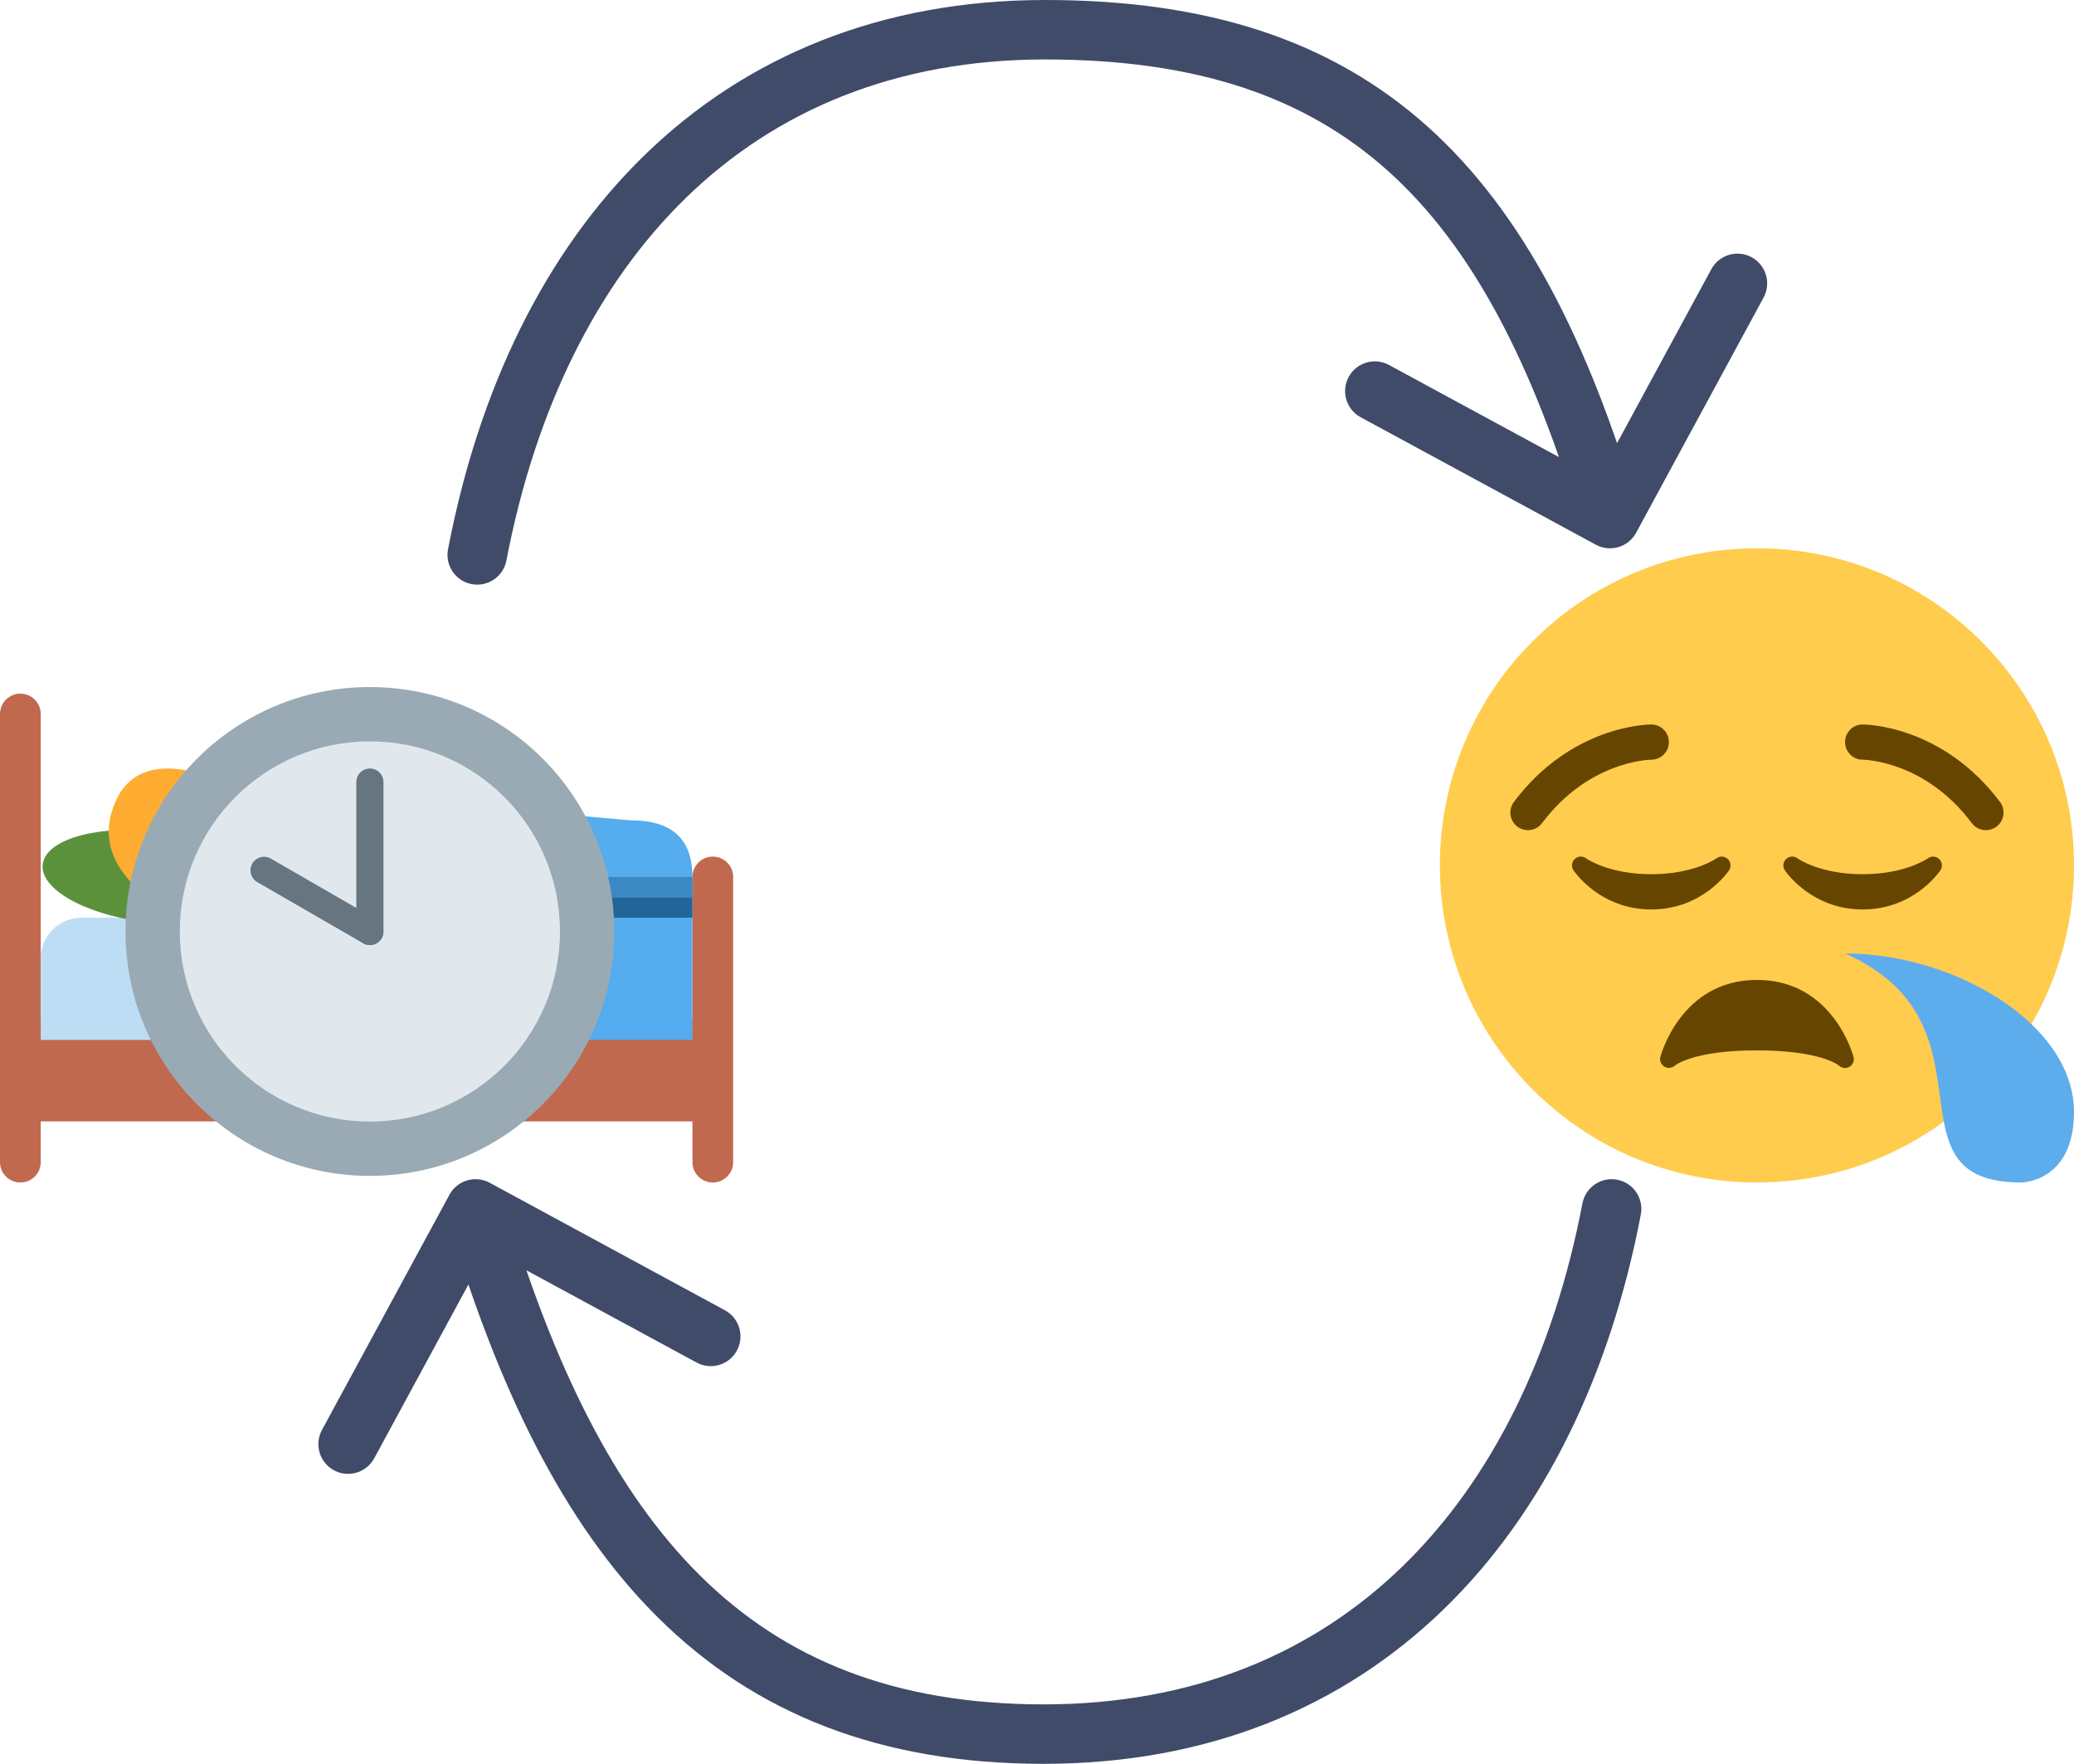 <svg width="314" height="267" viewBox="0 0 314 267" fill="none" xmlns="http://www.w3.org/2000/svg">
<path d="M67.83 83.154C67.363 85.595 68.963 87.952 71.404 88.42C73.845 88.887 76.202 87.287 76.67 84.846L67.83 83.154ZM241.606 82.456C243.791 83.641 246.522 82.829 247.706 80.644L267.005 45.038C268.189 42.853 267.377 40.121 265.192 38.937C263.007 37.753 260.276 38.564 259.092 40.749L241.938 72.4L210.288 55.245C208.103 54.061 205.371 54.873 204.187 57.057C203.003 59.242 203.814 61.974 205.999 63.158L241.606 82.456ZM76.67 84.846C81.041 62.02 90.325 43.064 103.946 29.856C117.502 16.711 135.611 9 158.25 9V0C133.393 0 113.001 8.539 97.681 23.394C82.427 38.186 72.459 58.98 67.83 83.154L76.67 84.846ZM158.25 9C181.211 9 197.654 14.655 210.178 25.91C222.84 37.287 232.033 54.858 239.436 79.781L248.064 77.219C240.467 51.642 230.658 32.213 216.194 19.215C201.593 6.095 182.786 0 158.25 0V9Z" fill="#404B69"/>
<path d="M248.42 183.846C248.887 181.405 247.287 179.048 244.846 178.58C242.405 178.113 240.048 179.713 239.58 182.154L248.42 183.846ZM74.144 179.044C71.959 177.859 69.228 178.671 68.044 180.856L48.745 216.462C47.561 218.647 48.373 221.379 50.557 222.563C52.742 223.747 55.474 222.936 56.658 220.751L73.812 189.101L105.462 206.255C107.647 207.439 110.379 206.627 111.563 204.442C112.747 202.257 111.936 199.526 109.751 198.342L74.144 179.044ZM239.58 182.154C235.209 204.98 225.925 223.936 212.304 237.144C198.748 250.289 180.639 258 158 258L158 267C182.857 267 203.249 258.461 218.569 243.606C233.823 228.814 243.791 208.02 248.42 183.846L239.58 182.154ZM158 258C135.284 258 118.723 251.116 105.981 238.491C93.076 225.704 83.725 206.671 76.314 181.719L67.686 184.281C75.275 209.829 85.175 230.546 99.647 244.884C114.281 259.384 133.22 267 158 267L158 258Z" fill="#404B69"/>
<path d="M107.917 129.667C106.212 129.667 104.833 131.045 104.833 132.75V154.333H6.167V108.083C6.167 106.381 4.788 105 3.083 105C1.378 105 0 106.381 0 108.083V175.917C0 177.622 1.378 179 3.083 179C4.788 179 6.167 177.622 6.167 175.917V169.75H104.833V175.917C104.833 177.622 106.212 179 107.917 179C109.622 179 111 177.622 111 175.917V132.75C111 131.045 109.622 129.667 107.917 129.667Z" fill="#C1694F"/>
<path d="M52.417 120.417H46.25C42.858 120.417 40.084 123.192 40.084 126.584V138.917H52.417V120.417Z" fill="#AA8DD8"/>
<path d="M95.583 124.185L52.417 120.417C42.525 120.417 40.083 138.917 40.083 138.917H37V157.417H104.833V132.75C104.833 126.815 101.519 124.185 95.583 124.185Z" fill="#55ACEE"/>
<path d="M40.083 138.917H12.333C8.929 138.917 6.167 141.68 6.167 145.084V157.417H37L40.083 138.917Z" fill="#BDDDF4"/>
<path d="M6.519 130.527C5.646 134.267 12.368 138.29 21.538 139.521C30.707 140.748 38.847 138.71 39.723 134.973C40.596 131.233 33.874 127.209 24.704 125.979C15.537 124.748 7.394 126.786 6.519 130.527Z" fill="#5C913B"/>
<path d="M40.666 135.833C40.253 137.668 40.084 138.916 40.084 138.916H104.833V135.833H40.666Z" fill="#226699"/>
<path d="M104.833 132.75H41.477C41.138 133.875 40.87 134.924 40.666 135.833H104.833V132.75Z" fill="#3B88C3"/>
<path d="M41.346 132.803C43.693 128.265 40.333 121.865 33.841 118.507C27.349 115.149 20.184 116.106 17.837 120.643C15.49 125.181 18.85 131.581 25.342 134.939C31.834 138.297 38.999 137.34 41.346 132.803Z" fill="#FFDC5D"/>
<path d="M24.281 136.992C24.281 136.992 12.528 130.912 17.837 120.641C22.086 112.424 33.843 118.504 33.843 118.504C33.843 118.504 27.966 115.464 24.778 121.628C22.653 125.738 31.469 130.295 24.281 136.992Z" fill="#FFAC33"/>
<path d="M314 131C314 157.509 292.509 179 266 179C239.491 179 218 157.509 218 131C218 104.491 239.491 83 266 83C292.509 83 314 104.491 314 131Z" fill="#FFCC4D"/>
<path d="M280.626 160.011C280.597 159.894 277.573 148.334 266 148.334C254.426 148.334 251.402 159.894 251.373 160.011C251.232 160.579 251.49 161.16 251.992 161.462C252.493 161.76 253.146 161.691 253.581 161.302C253.605 161.28 256.282 159 266 159C275.573 159 278.312 161.214 278.416 161.302C278.669 161.542 279 161.667 279.333 161.667C279.557 161.667 279.784 161.611 279.989 161.496C280.512 161.198 280.773 160.592 280.626 160.011ZM259.874 129.928C259.84 129.952 256.509 132.334 250 132.334C243.488 132.334 240.16 129.952 240.133 129.934C239.616 129.544 238.89 129.582 238.416 130.032C237.944 130.478 237.861 131.2 238.224 131.742C238.386 131.982 242.264 137.667 250 137.667C257.733 137.667 261.613 131.982 261.776 131.739C262.133 131.2 262.053 130.486 261.586 130.038C261.117 129.587 260.389 129.547 259.874 129.928ZM293.586 130.04C293.12 129.59 292.394 129.544 291.872 129.928C291.84 129.952 288.506 132.334 282 132.334C275.49 132.334 272.16 129.952 272.133 129.934C271.618 129.544 270.89 129.582 270.416 130.032C269.944 130.478 269.864 131.2 270.224 131.742C270.386 131.982 274.264 137.667 282 137.667C289.733 137.667 293.613 131.982 293.776 131.739C294.136 131.203 294.053 130.488 293.586 130.04ZM300.669 125.667C299.856 125.667 299.058 125.299 298.533 124.6C291.49 115.211 282.37 115.003 281.984 115C280.517 114.984 279.333 113.784 279.341 112.32C279.349 110.851 280.533 109.667 282 109.667C282.49 109.667 294.098 109.8 302.8 121.4C303.685 122.579 303.445 124.251 302.266 125.134C301.786 125.494 301.226 125.667 300.669 125.667ZM231.33 125.667C230.776 125.667 230.213 125.494 229.733 125.134C228.554 124.251 228.317 122.579 229.2 121.4C237.898 109.8 249.509 109.667 250 109.667C251.472 109.667 252.666 110.862 252.666 112.334C252.666 113.803 251.48 114.995 250.01 115C249.594 115.006 240.493 115.23 233.464 124.6C232.944 125.299 232.141 125.667 231.33 125.667Z" fill="#664500"/>
<path d="M279.333 144.333C295.896 144.333 314 155 314 168.333C314 179 306 179 306 179C284.667 179 303.333 155 279.333 144.333Z" fill="#5DADEC"/>
<path d="M56 178C76.434 178 93 161.435 93 141C93 120.565 76.434 104 56 104C35.566 104 19 120.565 19 141C19 161.435 35.566 178 56 178Z" fill="#99AAB5"/>
<path d="M56 169.778C71.894 169.778 84.778 156.894 84.778 141C84.778 125.107 71.894 112.223 56 112.223C40.106 112.223 27.222 125.107 27.222 141C27.222 156.894 40.106 169.778 56 169.778Z" fill="#E1E8ED"/>
<path d="M53.944 141C53.944 142.136 54.865 143.055 56 143.055C57.137 143.055 58.055 142.136 58.055 141V118.389C58.055 117.254 57.137 116.333 56 116.333C54.865 116.333 53.944 117.254 53.944 118.389V141Z" fill="#66757F"/>
<path d="M38.197 130.722C37.63 131.707 37.967 132.963 38.949 133.53L54.972 142.78C55.955 143.347 57.211 143.01 57.778 142.028C58.345 141.045 58.008 139.787 57.028 139.22L41.005 129.97C40.022 129.402 38.764 129.74 38.197 130.722Z" fill="#66757F"/>
</svg>
